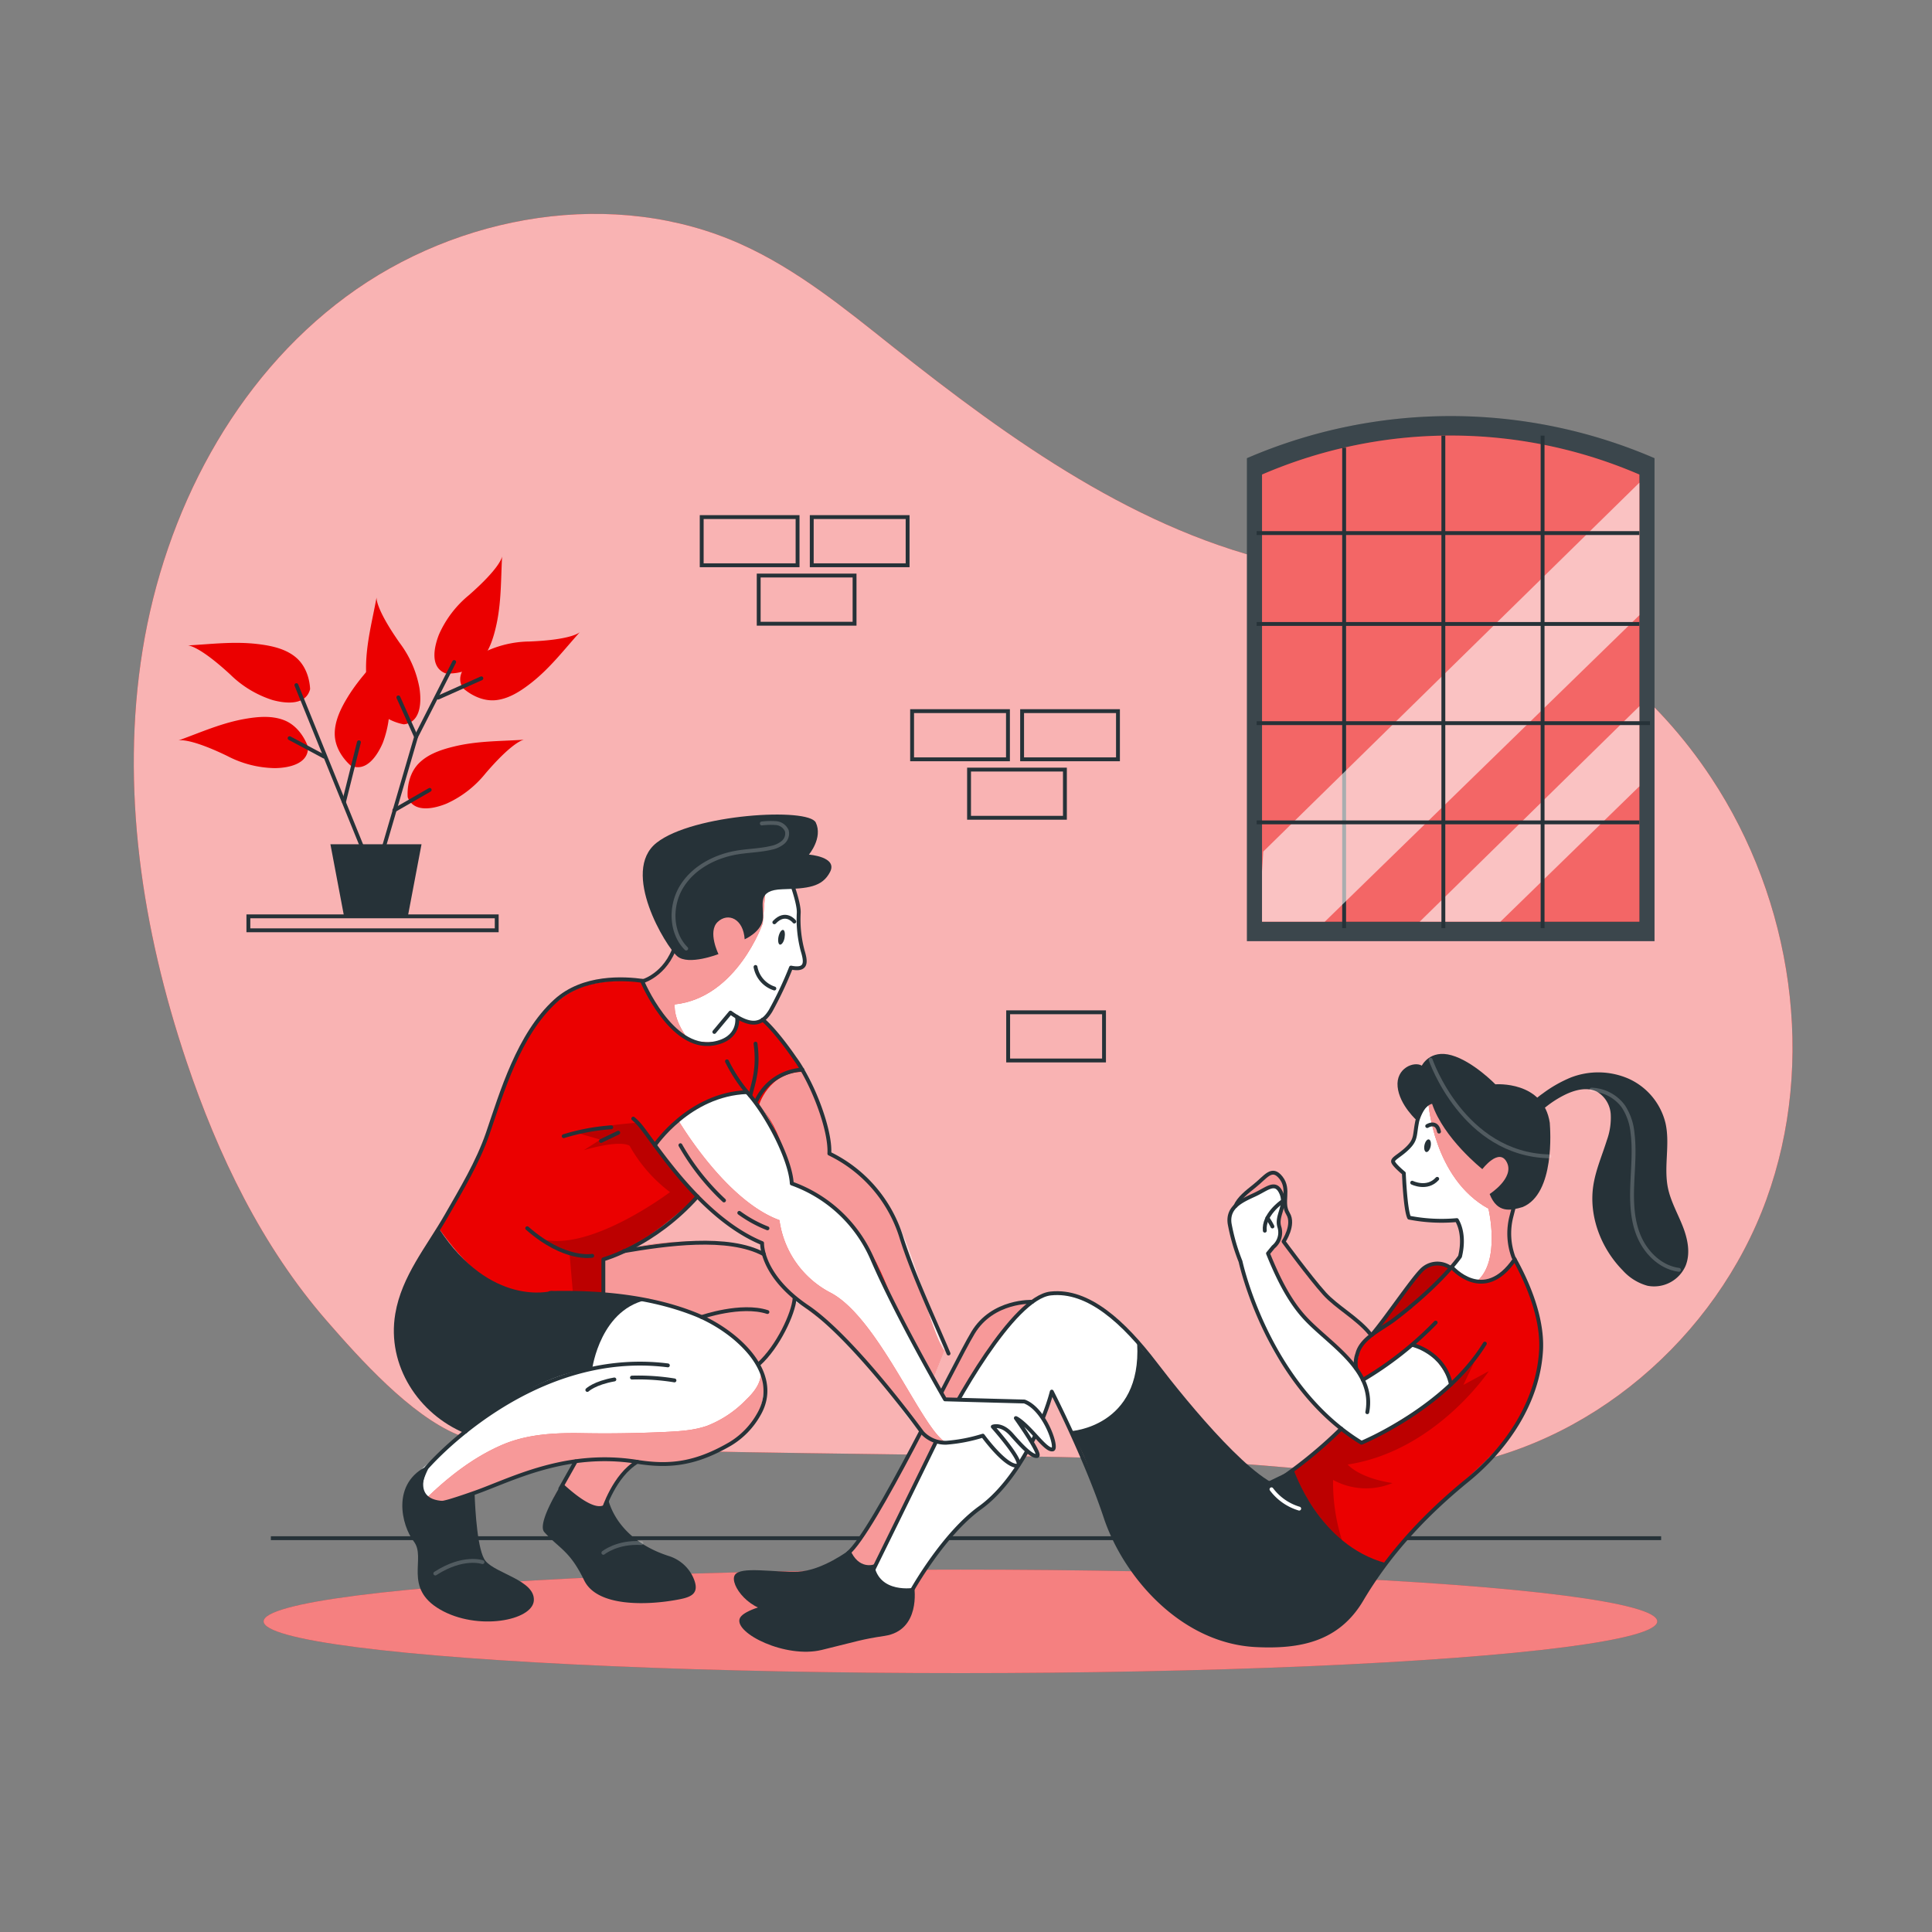 <svg xmlns="http://www.w3.org/2000/svg" viewBox="0 0 500 500"><rect x="0" y="0" width="500" height="500" fill="#808080" stroke="none"/><g id="freepik--background-simple--inject-12"><path d="M84.58,341.84C67.76,322.53,56.45,299,48.27,274.7c-11.5-34.18-17.12-70.92-11.36-106.51s23.68-70,52.66-91.42S159,48.43,191.85,63.24c14.35,6.46,26.71,16.55,39,26.33,30.79,24.42,63.82,48.22,102.22,56.52,17,3.68,34.66,4.21,51.25,9.4,24.13,7.53,44.62,24.73,58.55,45.82,21,31.75,27.28,73.38,14.26,109.14s-45.91,64.16-83.59,69.46c-15.47,2.18-31.19.66-46.76-.66-51.15-4.35-192.94-1.44-208.44-8C106.11,366.12,93.2,351.74,84.58,341.84Z" style="fill:#EB0000"></path><path d="M84.58,341.84C67.76,322.53,56.45,299,48.27,274.7c-11.5-34.18-17.12-70.92-11.36-106.51s23.68-70,52.66-91.42S159,48.43,191.85,63.24c14.35,6.46,26.71,16.55,39,26.33,30.79,24.42,63.82,48.22,102.22,56.52,17,3.68,34.66,4.21,51.25,9.4,24.13,7.53,44.62,24.73,58.55,45.82,21,31.75,27.28,73.38,14.26,109.14s-45.91,64.16-83.59,69.46c-15.47,2.18-31.19.66-46.76-.66-51.15-4.35-192.94-1.44-208.44-8C106.11,366.12,93.2,351.74,84.58,341.84Z" style="fill:#fff;opacity:0.7"></path></g><g id="freepik--Floor--inject-12"><line x1="70.1" y1="398.08" x2="429.9" y2="398.08" style="fill:none;stroke:#263238;stroke-miterlimit:10"></line></g><g id="freepik--Window--inject-12"><path d="M428.19,118.58v125H322.7v-125a133.07,133.07,0,0,1,105.49,0Z" style="fill:#263238"></path><path d="M428.19,118.58v125H322.7v-125a133.07,133.07,0,0,1,105.49,0Z" style="fill:#fff;opacity:0.1"></path><path d="M424.27,122.81V238.53H326.61V122.81a123.2,123.2,0,0,1,97.66,0Z" style="fill:#EB0000"></path><path d="M424.27,122.81V238.53H326.61V122.81a123.2,123.2,0,0,1,97.66,0Z" style="fill:#fff;opacity:0.4"></path><line x1="347.86" y1="115.85" x2="347.86" y2="240.21" style="fill:none;stroke:#263238;stroke-miterlimit:10"></line><g style="opacity:0.6"><polygon points="424.27 182.77 424.27 203.5 388.31 238.53 367.42 238.53 424.27 182.77" style="fill:#fff"></polygon><polygon points="424.27 124.92 424.27 159.22 342.86 238.53 326.61 238.53 326.61 225.57 326.93 220.39 424.27 124.92" style="fill:#fff"></polygon></g><line x1="373.54" y1="112.74" x2="373.54" y2="240.21" style="fill:none;stroke:#263238;stroke-miterlimit:10"></line><line x1="399.22" y1="112.74" x2="399.22" y2="240.21" style="fill:none;stroke:#263238;stroke-miterlimit:10"></line><line x1="325.22" y1="137.96" x2="424.27" y2="137.96" style="fill:none;stroke:#263238;stroke-miterlimit:10"></line><line x1="325.22" y1="161.48" x2="424.27" y2="161.48" style="fill:none;stroke:#263238;stroke-miterlimit:10"></line><line x1="325.22" y1="187.15" x2="427.02" y2="187.15" style="fill:none;stroke:#263238;stroke-miterlimit:10"></line><line x1="325.22" y1="212.83" x2="424.27" y2="212.83" style="fill:none;stroke:#263238;stroke-miterlimit:10"></line></g><g id="freepik--Plant--inject-12"><g id="freepik--Plants--inject-92--inject-12"><path d="M79.71,193.33s-1.57-5.1-6.13-6.92c-3.19-1.27-6.84-.94-10.13-.37-6.14,1.07-11.48,3.5-17.3,5.6,0,0,2.48-.92,12.66,4a27.48,27.48,0,0,0,12.33,3.15C74.6,198.75,79.87,197.77,79.71,193.33Z" style="fill:#EB0000"></path><path d="M80.25,178.36s0-5.32-3.87-8.39c-2.67-2.14-6.28-2.88-9.59-3.28-6.19-.75-12,0-18.18.35,0,0,2.65-.16,11,7.54a27.48,27.48,0,0,0,10.89,6.58C73.8,182.08,79.14,182.67,80.25,178.36Z" style="fill:#EB0000"></path><path d="M90.79,198.15s-4.15-3.33-4.16-8.26c0-3.42,1.64-6.69,3.39-9.54,3.26-5.31,7.49-9.38,11.57-14,0,0-1.76,2-.91,13.27a27.47,27.47,0,0,1-1.61,12.63C97.72,195.4,94.87,199.94,90.79,198.15Z" style="fill:#EB0000"></path><path d="M105.52,206.34s-.59-5.29,2.88-8.8c2.4-2.42,5.89-3.57,9.14-4.35,6-1.46,11.93-1.35,18.09-1.75,0,0-2.64.15-10,8.74a27.36,27.36,0,0,1-10.07,7.8C112.36,209.28,107.13,210.48,105.52,206.34Z" style="fill:#EB0000"></path><path d="M104.55,187.46s-5.28-.73-7.82-4.94c-1.76-2.93-2-6.6-2-9.94.07-6.23,1.61-11.9,2.73-18,0,0-.5,2.59,6,11.84a27.5,27.5,0,0,1,5.1,11.67C109.08,181.56,109,186.9,104.55,187.46Z" style="fill:#EB0000"></path><path d="M119.74,178s3.8,3.75,8.69,3.19c3.4-.39,6.46-2.43,9.09-4.49,4.89-3.85,8.44-8.54,12.57-13.13,0,0-1.75,2-13.07,2.45a27.42,27.42,0,0,0-12.36,3.09C121.67,170.78,117.49,174.15,119.74,178Z" style="fill:#EB0000"></path><path d="M115.35,174.28s5.3.53,8.75-3c2.42-2.43,3.53-5.93,4.28-9.19,1.39-6.07,1.23-11.94,1.56-18.11,0,0-.12,2.64-8.65,10.1a27.5,27.5,0,0,0-7.69,10.14C112.33,167.46,111.19,172.71,115.35,174.28Z" style="fill:#EB0000"></path><polyline points="96.42 225.89 87.27 203.36 76.71 177.31" style="fill:none;stroke:#263238;stroke-linecap:round;stroke-linejoin:round"></polyline><polyline points="98.53 222.01 107.68 190.69 117.54 171.33" style="fill:none;stroke:#263238;stroke-linecap:round;stroke-linejoin:round"></polyline><line x1="102.05" y1="209.69" x2="111.2" y2="204.42" style="fill:none;stroke:#263238;stroke-linecap:round;stroke-linejoin:round"></line><line x1="107.68" y1="190.69" x2="103.1" y2="180.49" style="fill:none;stroke:#263238;stroke-linecap:round;stroke-linejoin:round"></line><line x1="113.4" y1="180.54" x2="124.57" y2="175.55" style="fill:none;stroke:#263238;stroke-linecap:round;stroke-linejoin:round"></line><line x1="89.02" y1="207.58" x2="92.89" y2="192.1" style="fill:none;stroke:#263238;stroke-linecap:round;stroke-linejoin:round"></line><line x1="83.89" y1="195.81" x2="74.95" y2="191.04" style="fill:none;stroke:#263238;stroke-linecap:round;stroke-linejoin:round"></line><polygon points="105.55 237.15 89.04 237.15 85.51 218.49 109.09 218.49 105.55 237.15" style="fill:#263238"></polygon></g><rect x="64.28" y="237.15" width="64.27" height="3.61" style="fill:none;stroke:#263238;stroke-miterlimit:10"></rect></g><g id="freepik--Shadow--inject-12"><ellipse cx="248.56" cy="419.61" rx="180.33" ry="13.39" style="fill:#EB0000"></ellipse><ellipse cx="248.56" cy="419.61" rx="180.33" ry="13.39" style="fill:#fff;opacity:0.5"></ellipse></g><g id="freepik--Graphics--inject-12"><rect x="236.05" y="184.04" width="24.81" height="12.47" style="fill:none;stroke:#263238;stroke-miterlimit:10"></rect><rect x="260.91" y="261.98" width="24.81" height="12.47" style="fill:none;stroke:#263238;stroke-miterlimit:10"></rect><rect x="264.52" y="184.04" width="24.81" height="12.47" style="fill:none;stroke:#263238;stroke-miterlimit:10"></rect><rect x="250.79" y="199.17" width="24.81" height="12.47" style="fill:none;stroke:#263238;stroke-miterlimit:10"></rect><rect x="181.6" y="133.82" width="24.81" height="12.47" style="fill:none;stroke:#263238;stroke-miterlimit:10"></rect><rect x="210.08" y="133.82" width="24.81" height="12.47" style="fill:none;stroke:#263238;stroke-miterlimit:10"></rect><rect x="196.35" y="148.95" width="24.81" height="12.47" style="fill:none;stroke:#263238;stroke-miterlimit:10"></rect></g><g id="freepik--character-2--inject-12"><path d="M277.5,371.2c-.91,0-5.3-11.05-5.3-11.05s-5.91,16.47-10.52,21.81-14.3,13.56-17,17.09-11.22,16.27-11.22,16.27l-17.8-11.54s4.1,1.2,13.41-16,20-40.7,23.69-44.18c0,0,7.39-8.15,14.1-6.4,0,0,3.5-4.66,12.5-1.44s18.11,15.73,18.11,15.73S301.37,370.9,277.5,371.2Z" style="fill:#fff"></path><path d="M350.82,353.25s.35-5.82,3.8-7.5a36.9,36.9,0,0,0-7.12-7.31c-4.39-3.08-11.92-12.27-15.31-17.13,0,0,2-2.86,1.71-4.74a60.74,60.74,0,0,1-1.25-7.35c-.26-3.73-1.95-6.32-3.31-5.74s-7.47,5.34-8.94,7.47c0,0-3.24,2.6-1.83,7.59s3.4,11.72,4.34,14.41,4.55,14.4,9.12,20.27,15.31,18.15,20.32,20.16c0,0,17-9.19,23.15-15.1,0,0-1.05-7.44-10-10.24l-12.75,9.07Z" style="fill:#fff"></path><path d="M218.69,401.93s-2.47,8.17,8,3l12.82-26.14,12.81-23.69s10.29-14.56,14.51-17.91c0,0-9.77-.43-16.36,9.5l-15.28,29.84s-12.15,23.89-16.69,26" style="fill:#EB0000"></path><path d="M218.69,401.93s-2.47,8.17,8,3l12.82-26.14,12.81-23.69s10.29-14.56,14.51-17.91c0,0-9.77-.43-16.36,9.5l-15.28,29.84s-12.15,23.89-16.69,26" style="fill:#fff;opacity:0.6"></path><path d="M393.49,329.12c-.25-.8-3.47-5-2.93-9.63s4-16.25,4-16.25L371.28,284.6s-4.75,1-5.25,10.69a62.55,62.55,0,0,0-5.54,5.31,3.44,3.44,0,0,0,2.24,2.6s.8,10.66,1.93,12c0,0,8.75,1.07,12.34.63,0,0,2.84,2.86.51,10.32l-3,3.1s6.76,6.69,10.49,4.74S393.49,329.12,393.49,329.12Z" style="fill:#fff"></path><path d="M369.66,285.48S371,305,385.21,312.8c0,0,3.23,13.44-2.92,18.74,0,0,1.58,4.49,5.64,3s5.08-6.66,5.08-6.66-4.73-9.12-.63-16.77,1.26-18,1.26-18l-12.15-6.56S375.34,279.22,369.66,285.48Z" style="fill:#EB0000"></path><path d="M369.66,285.48S371,305,385.21,312.8c0,0,3.23,13.44-2.92,18.74,0,0,1.58,4.49,5.64,3s5.08-6.66,5.08-6.66-4.73-9.12-.63-16.77,1.26-18,1.26-18l-12.15-6.56S375.34,279.22,369.66,285.48Z" style="fill:#fff;opacity:0.6"></path><path d="M320.23,311.21s8.22-4.17,9.63-4.16c2.12.91,2.3,3.56,1.68,6.23-.86,3.47.62,5.12-.35,6.93a30.2,30.2,0,0,1-3,4.18l4.9,10.26s3.73,7,9.19,10.73a39.24,39.24,0,0,1,9.3,9.77,8.23,8.23,0,0,1,3.07-9.4,65.94,65.94,0,0,0-10.27-9.42c-5.6-4-12.16-15-12.16-15a8.23,8.23,0,0,0,.95-7.65c-1.23-3.76.44-8.77-2.72-9.89S321.87,309.45,320.23,311.21Z" style="fill:#EB0000"></path><path d="M320.23,311.21s8.22-4.17,9.63-4.16c2.12.91,2.3,3.56,1.68,6.23-.86,3.47.62,5.12-.35,6.93a30.2,30.2,0,0,1-3,4.18l4.9,10.26s3.73,7,9.19,10.73a39.24,39.24,0,0,1,9.3,9.77,8.23,8.23,0,0,1,3.07-9.4,65.94,65.94,0,0,0-10.27-9.42c-5.6-4-12.16-15-12.16-15a8.23,8.23,0,0,0,.95-7.65c-1.23-3.76.44-8.77-2.72-9.89S321.87,309.45,320.23,311.21Z" style="fill:#fff;opacity:0.6"></path><path d="M333.23,381s10.85-6.88,13.87-11.29a32.13,32.13,0,0,0,5.25,3.65s15.1-7.73,23.15-15.1c0,0-3.88-9.42-10-10.24l-12.75,9.07L351,354.19s.21-5.05,2.73-7.64,9.2-11.52,9.2-11.52,6.62-10.51,11-7.68c0,0,4.71,3.5,9.12,4.36a15.87,15.87,0,0,0,8.88-5.28s3.6,5.1,6.23,15.45S395.1,365.76,391,371,380.74,381.48,374,388.05s-16.06,17.58-16.06,17.58S338.53,398.1,333.23,381Z" style="fill:#EB0000"></path><path d="M382.6,350.23l-3.87,8.18,6.58-3.56s-13.79,20.7-36.52,24.17c0,0,2.79,3.46,11.59,4.79A17.75,17.75,0,0,1,345,383a49.39,49.39,0,0,0,2.71,16.83s-10.1-10.18-12.94-19.58c0,0,9.53-6.2,12.32-10.54a62.19,62.19,0,0,0,5.25,3.65S376.2,361.76,382.6,350.23Z" style="opacity:0.2"></path><path d="M356.59,344.32s14.59-10.51,18.46-15.7a4.08,4.08,0,0,0-6.11-.76C365.22,330.63,357.24,343,356.59,344.32Z" style="opacity:0.2"></path><path d="M369.36,291.42s2.45-1.59,3.06,1.44" style="fill:none;stroke:#263238;stroke-linecap:round;stroke-linejoin:round"></path><path d="M365.47,306.08s3.84,1.92,6.48-1" style="fill:none;stroke:#263238;stroke-linecap:round;stroke-linejoin:round"></path><path d="M370.25,296.68c-.19.9-.71,1.56-1.15,1.46s-.64-.9-.45-1.8.7-1.56,1.14-1.46S370.44,295.78,370.25,296.68Z" style="fill:#263238"></path><path d="M394.07,312.38h0c-3.08.91-6.57,1.72-8.55-3.37,0,0,6.46-4.13,4.47-8.16s-6.36,1.72-6.36,1.72-10-7.9-13-16.89c0,0-1.74,0-3.8,4.44,0,0-4.67-4.08-5.13-8.89s4.26-6.65,6.26-5.44c0,0,2.09-4.27,7.69-2.69S387,280.62,387,280.62s12.45-1,14.09,10c0,0,0,.08,0,.13C401.2,292.31,402.48,308.89,394.07,312.38Z" style="fill:#263238"></path><path d="M236.16,411.35s8.07-14.37,17.47-21.13,16.31-21.37,18.57-30.07c0,0,8.89,17.35,13.91,32.46s19.71,32.16,38.86,33.15c11.56.59,21.31-1.44,27.43-11.8,7.15-12.09,16.59-22.11,27.43-30.94,10.11-8.24,18.28-20.26,19-33.62.47-9.06-4.16-18.76-7.13-24h0a17.73,17.73,0,0,1-.56-10.54l1.26-4.91" style="fill:none;stroke:#263238;stroke-linecap:round;stroke-linejoin:round"></path><path d="M225.91,406.45s11.61-23.58,16.37-33.4,19.88-37.24,29.63-38.3,18.94,7.46,27.11,18.17,26.34,32.81,34,32.49" style="fill:none;stroke:#263238;stroke-linecap:round;stroke-linejoin:round"></path><path d="M267.14,336.91s-10.22-.47-15.32,8-25.74,51.7-32.39,57.09" style="fill:none;stroke:#263238;stroke-linecap:round;stroke-linejoin:round"></path><path d="M406.49,278.87a19.67,19.67,0,0,1,15,.3,17,17,0,0,1,9.53,11.46c1.25,5.46-.48,11.26.63,16.76.71,3.46,2.5,6.58,3.8,9.86s2.11,7,.79,10.31a8.9,8.9,0,0,1-9.89,5.19,13.42,13.42,0,0,1-6.41-4c-5.61-5.71-8.78-14-7.6-21.88.61-4.06,2.29-7.86,3.51-11.77a17,17,0,0,0,1-6.79,7.3,7.3,0,0,0-3.42-5.7c-2.58-1.41-5.8-.57-8.44.72a27.11,27.11,0,0,0-7,5c-2.2-2.66-1.11-3.65,1.36-5.4A33.46,33.46,0,0,1,406.49,278.87Z" style="fill:#263238"></path><path d="M365,338.18c9.22-7.65,12.85-13,12.85-13,.78-3.17.74-6.7-.82-9.42a43.68,43.68,0,0,1-12.34-.63c-1-2-1.38-11.5-1.38-11.5s-2.77-2.27-2.79-3.07,1.85-1.54,3.81-3.48c2.28-2.26,1.69-3.28,2.47-7a12.08,12.08,0,0,1,4.19-6.25" style="fill:none;stroke:#263238;stroke-linecap:round;stroke-linejoin:round"></path><path d="M351,354.19a6.89,6.89,0,0,1,.27-3.8c1-4.13,6.37-6.46,9.44-8.79,1.55-1.18,3-2.33,4.3-3.42" style="fill:none;stroke:#263238;stroke-linecap:round;stroke-linejoin:round"></path><path d="M329.12,384.26a117.82,117.82,0,0,0,18-14.53" style="fill:none;stroke:#263238;stroke-linecap:round;stroke-linejoin:round"></path><path d="M277.12,370.38s18.38-1.06,17.18-22.63c0,0,4.64,5.45,10,11.88s13.58,17,23.63,23.94l6.85-3.3s6.39,19.61,23.93,24.28c0,0-5.76,7.64-9,13.16S335.26,426.37,329,426s-16.41-.1-30.63-13.34S286.06,384.74,277.12,370.38Z" style="fill:#263238"></path><path d="M226.21,404.87s-3.59,4.74-8.78,6.24-24.61,4-26,7.78,11.87,10.39,21.24,8.11,10.23-2.73,16.26-3.63c9.41-1.41,7.69-12.45,7.69-12.45S227.5,412.56,226.21,404.87Z" style="fill:#263238"></path><path d="M226.21,404.87s-4,1.51-6.21-3.86c0,0-7.15,5.47-13.44,5.73s-15-1.5-16.41.91,4,9.85,11.06,9.33,11.9,1.45,17.86-.71S226.21,404.87,226.21,404.87Z" style="fill:#263238"></path><path d="M352.71,357.11a90.23,90.23,0,0,0,18.84-14.83" style="fill:none;stroke:#263238;stroke-linecap:round;stroke-linejoin:round"></path><path d="M329.06,385.43a13.9,13.9,0,0,0,7.17,5" style="fill:none;stroke:#fff;stroke-linecap:round;stroke-linejoin:round"></path><path d="M353.85,365.48c2.11-11.18-10.14-17.74-16.37-24.67-4.17-4.63-7-10.7-9.32-16.42l1.38-1.68a4.84,4.84,0,0,0,1.59-5.08c-1-3,1.94-5.54.45-8.87s-3.6-1.09-6.83.41-7.13,3.12-6.53,7.47a50.9,50.9,0,0,0,2.83,9.83s6.87,32,31.3,46.91c0,0,21.6-8.88,31.93-25.66" style="fill:none;stroke:#263238;stroke-linecap:round;stroke-linejoin:round"></path><path d="M319.74,312.11c.9-2.05,3-3.65,4.85-5.13,3-2.37,4.55-5.22,6.94-2.17s0,6.39,1.79,9.27-1.13,7.23-1.13,7.23,6.79,9.26,10.57,13.46c3.13,3.48,8.43,6.29,11.77,10.34" style="fill:none;stroke:#263238;stroke-linecap:round;stroke-linejoin:round"></path><path d="M375.08,327.91a5.74,5.74,0,0,0-7.35,1c-2.58,2.66-9.24,12.52-12.72,16.57" style="fill:none;stroke:#263238;stroke-linecap:round;stroke-linejoin:round"></path><path d="M375.5,358.28c-1.82-8.39-10-10.24-10-10.24" style="fill:none;stroke:#263238;stroke-linecap:round;stroke-linejoin:round"></path><path d="M392,325.92c-8,11.73-16.31,2-16.31,2" style="fill:none;stroke:#263238;stroke-linecap:round;stroke-linejoin:round"></path><path d="M411.87,282a10.61,10.61,0,0,1,8.24,4.32,15,15,0,0,1,2.38,6.87c.58,4.52.09,9.08-.07,13.62s0,9.22,1.86,13.41,5.61,7.81,10.23,8.41" style="fill:none;stroke:#fff;stroke-linecap:round;stroke-linejoin:round;opacity:0.2"></path><path d="M370.24,274.26s8.4,24.52,30.73,25" style="fill:none;stroke:#fff;stroke-linecap:round;stroke-linejoin:round;opacity:0.2"></path><path d="M331.65,311.09s-4.75,3.32-4.32,7.41" style="fill:none;stroke:#263238;stroke-linecap:round;stroke-linejoin:round"></path><path d="M328,315.2a16.15,16.15,0,0,1,1.3,2.21" style="fill:none;stroke:#263238;stroke-linecap:round;stroke-linejoin:round"></path></g><g id="freepik--character-1--inject-12"><path d="M109.15,380.19s-3.14,6.45,2.32,8.66,11.35-2.48,11.35-2.48,17.34-6.58,25.71-8.17L145,387.37l8.26,3.43,3.83-1.6s3.11-8.95,9.44-11a30.31,30.31,0,0,0,16-1.4c8.92-3.15,13.69-9.69,15.15-13.88s-1.3-9.3-1.3-9.3,6.28-8.46,7.45-11.59,1.79-5.28,1.79-5.28a44.9,44.9,0,0,1,5.48,3.08c1.32,1.07,14,13.83,16.33,16.66s9.06,13.3,11.9,14.88,7.35,2.43,15,.14c0,0,6.33,8.1,8.62,7.78s-6.05-10.11-6.05-10.11,3.59.62,4.89,2.08,4.79,5.71,6.56,5.52S262.9,367,262.9,367s3.64,3.21,5.76,5.3a14,14,0,0,0,3.78,2.8A16.1,16.1,0,0,0,265.86,363l-21.28-.9-4.17-7.4,3.15-6.95-7.42-19s-3.5-23-21.5-30.25c0,0-2.13-18.73-9-24.73s-37.35,21.46-37.35,21.46,5.43,6.9,7.76,9.53,13.91,14,21.14,16.91l.47,2.88a73.73,73.73,0,0,0-35.84-.87c-19.34,4.49-11.12,6.37-11.12,6.37l-30.25,40.35S112,377.59,109.15,380.19Z" style="fill:#fff"></path><path d="M174.54,245.49s-2.6,6.39-8.37,8.38c0,0,5.73,12.73,12.32,15.23s12-.14,12.57-5.72c0,0,4.5,2.36,7.51-.6s6.12-12.37,6.12-12.37,2.75,1.12,3.57-.16-1-4.6-1.26-7.68-.95-14.83-3.25-16.67-21.11,11.35-21.11,11.35Z" style="fill:#fff"></path><path d="M175.29,289.51s12.19,21.06,26.43,26.26a24.92,24.92,0,0,0,13.33,18.83c12.49,6.67,23.83,35.89,29.84,38.74,0,0-2.77,1-7.83-4.8s-14.6-20-23-25.91-14.14-11-16.82-20.91c0,0-18.06-8.78-29.35-27.51Z" style="fill:#EB0000"></path><path d="M175.29,289.51s12.19,21.06,26.43,26.26a24.92,24.92,0,0,0,13.33,18.83c12.49,6.67,23.83,35.89,29.84,38.74,0,0-2.77,1-7.83-4.8s-14.6-20-23-25.91-14.14-11-16.82-20.91c0,0-18.06-8.78-29.35-27.51Z" style="fill:#fff;opacity:0.6"></path><path d="M109.41,388.65c6-5.95,12.79-11.39,20.58-14.74,6.62-2.84,13.91-3.13,21-3s14,0,21-.31c3.7-.18,7.46-.37,11-1.6a28.33,28.33,0,0,0,10.11-6.76c2-1.9,3.85-4.23,3.82-6.95,0,0,3.63,9.58-6.57,17.45s-19.84,5.83-23.81,5.43-18.66-.92-31.56,3.54a217.9,217.9,0,0,0-22.32,9.06Z" style="fill:#EB0000"></path><path d="M109.41,388.65c6-5.95,12.79-11.39,20.58-14.74,6.62-2.84,13.91-3.13,21-3s14,0,21-.31c3.7-.18,7.46-.37,11-1.6a28.33,28.33,0,0,0,10.11-6.76c2-1.9,3.85-4.23,3.82-6.95,0,0,3.63,9.58-6.57,17.45s-19.84,5.83-23.81,5.43-18.66-.92-31.56,3.54a217.9,217.9,0,0,0-22.32,9.06Z" style="fill:#fff;opacity:0.6"></path><path d="M156.15,325.92l.36,9s22.56,3,29.09,8a66.13,66.13,0,0,1,10.46,10s4.7-4.71,6.25-7.85a79.35,79.35,0,0,0,3.33-9.08s-5.89-6.41-7.94-11.49c0,0-13.1-6-34.7-1.5Z" style="fill:#EB0000"></path><path d="M156.15,325.92l.36,9s22.56,3,29.09,8a66.13,66.13,0,0,1,10.46,10s4.7-4.71,6.25-7.85a79.35,79.35,0,0,0,3.33-9.08s-5.89-6.41-7.94-11.49c0,0-13.1-6-34.7-1.5Z" style="fill:#fff;opacity:0.6"></path><path d="M149.21,378.2s10.5-1.11,14.85,0c0,0-7.61,8-7.91,13.55s-8.54,2.57-8.54,2.57l-4.16-7Z" style="fill:#EB0000"></path><path d="M149.21,378.2s10.5-1.11,14.85,0c0,0-7.61,8-7.91,13.55s-8.54,2.57-8.54,2.57l-4.16-7Z" style="fill:#fff;opacity:0.6"></path><path d="M207.37,276.82s7.47,13.73,7.27,21.73c0,0,11,5.27,16.24,15.34s10.08,30.62,13.48,35.59l-2.76,6.88s-9.17-16.47-11-20.27-7.89-24.72-25.67-29.84c0,0-3.35-16.13-9.1-20.58C195.81,285.67,198.31,276.75,207.37,276.82Z" style="fill:#EB0000"></path><path d="M207.9,277.4s7.46,13.72,7.27,21.72c0,0,11,5.28,16.23,15.35s9.86,29.37,13.26,34.33l-3.16,7.87s-8.54-16.21-10.39-20-7.89-24.72-25.67-29.84c0,0-3.36-16.13-9.11-20.57C196.33,286.25,198.83,277.32,207.9,277.4Z" style="fill:#fff;opacity:0.6"></path><path d="M197.4,238.94s-6.64,19.26-22.78,21c0,0-.56,3.8,3.53,9.08,0,0-7-4-11.71-14.6,0,0,8.54-6.41,8.52-10.14s11.06-11,11.06-11l12.29-5.84" style="fill:#EB0000"></path><path d="M197.4,238.94s-6.64,19.26-22.78,21c0,0-.56,3.8,3.53,9.08,0,0-7-4-11.71-14.6,0,0,8.54-6.41,8.52-10.14s11.06-11,11.06-11l12.29-5.84" style="fill:#fff;opacity:0.6"></path><path d="M113.57,317.89s9.72-16.51,11.51-21.51,9.23-28.06,15.23-33.67,10-9.68,25.86-8.84c0,0,6,13.86,13.39,15.56,8.15,1.17,11.25-1.05,11.5-6.05a5.69,5.69,0,0,0,6.59.5s7.38,8.65,9.72,12.94c0,0-8.78,1.74-11.77,7.94l-2.26-1.82s-14-.31-23.72,13.23c0,0,8.09,10.77,10.88,13.48,0,0-16.39,15.14-24.35,16.27l-.23,9S135,348.64,113.57,317.89Z" style="fill:#EB0000"></path><path d="M165,290.55s-10.89.75-15.81,2.59l6.18,1.79-4.28,2.74s9-2.77,11.85-1.15a38.48,38.48,0,0,0,10.46,12s-21,15.87-33.59,12.06a58.58,58.58,0,0,0,7.61,4.05l.85,10,7.88,1.52V325.92s17.23-7.56,24.35-16.27C180.5,309.65,169,297.41,165,290.55Z" style="opacity:0.2"></path><path d="M201.48,242.4c-.22,1-.06,2,.37,2.07s1-.68,1.19-1.74.06-2-.37-2.07S201.71,241.35,201.48,242.4Z" style="fill:#263238"></path><path d="M205.57,238.5s-2.25-2.93-5.17.19" style="fill:none;stroke:#263238;stroke-linecap:round;stroke-linejoin:round"></path><path d="M204.55,227.65s2.34,6.21,2.16,8.68a31.57,31.57,0,0,0,1,9.67c.87,2.87,1.23,5.27-3,4.41a96.6,96.6,0,0,1-5.26,11.15c-2.11,3.46-4.77,4.57-10.4.5l-4.18,5" style="fill:none;stroke:#263238;stroke-linecap:round;stroke-linejoin:round"></path><path d="M192.72,243.09s4.61-2,4.75-5.59-1.57-7.16,5-7.36,10.32-.54,12.35-4.48-5.48-4.49-5.48-4.49,3.66-4.31,1.79-8.29-31.73-2.24-41.2,5.22,2.45,26.94,5.36,29.39,10.65-.57,10.65-.57-2.87-5.81-.2-8.33S192.38,237.74,192.72,243.09Z" style="fill:#263238"></path><path d="M195.53,250.25a7.2,7.2,0,0,0,4.87,5.57" style="fill:none;stroke:#263238;stroke-linecap:round;stroke-linejoin:round"></path><path d="M194.16,283.56c.88-3.48,2.24-7.07,1.37-13.47" style="fill:none;stroke:#263238;stroke-linecap:round;stroke-linejoin:round"></path><path d="M156.15,334.6v-8.68s13.06-3.59,24.35-16.27" style="fill:none;stroke:#263238;stroke-linecap:round;stroke-linejoin:round"></path><path d="M166.54,253.87c-5.13-.71-15.58-1.35-22.76,5.16-9.57,8.67-13.95,23.81-17.54,34.28-2.57,7.48-6.81,14.47-10.71,21.3-4.71,8.25-11.13,15.86-12.74,25.49-2.22,13.2,6,25.48,17.7,30.35" style="fill:none;stroke:#263238;stroke-linecap:round;stroke-linejoin:round"></path><path d="M172.84,353.36C137,348.8,110.4,379.87,110.4,379.87l0,0c-.39.75-6.4,12.37,6.29,8.51,2.23-.68,4.24-1.38,6.15-2.05,9.37-3.28,23.43-11,42.12-8,8.45,1.33,15.13.5,24-4.64A20.75,20.75,0,0,0,196.4,366c6.36-11-6.47-22-16.82-26-11.65-4.56-24.82-5.67-37.24-5.38" style="fill:none;stroke:#263238;stroke-linecap:round;stroke-linejoin:round"></path><path d="M163.55,356.52a57.66,57.66,0,0,1,11,.73" style="fill:none;stroke:#263238;stroke-linecap:round;stroke-linejoin:round"></path><path d="M152,359.72s1.87-1.81,7-2.72" style="fill:none;stroke:#263238;stroke-linecap:round;stroke-linejoin:round"></path><path d="M138.16,414.21c-.33,5.22-14.62,7.92-24.28,2.32s-3.49-13.32-6.77-17.57c-3.12-4-6.14-15.28,3.9-19.77-.4.75-5.45,10,5.66,9.23,2.32-.16,4.24-1.38,6.15-2.05.16,4.66.76,15.08,2.84,17.61C128.37,407.26,138.49,409,138.16,414.21Z" style="fill:#263238"></path><path d="M196.4,353c5-4.53,8.93-13.09,9.24-16.93" style="fill:none;stroke:#263238;stroke-linecap:round;stroke-linejoin:round"></path><path d="M161.43,323.8c10.94-1.87,27.06-4.17,36.27.8" style="fill:none;stroke:#263238;stroke-linecap:round;stroke-linejoin:round"></path><path d="M181.61,340.85s10.16-3.52,17-1.3" style="fill:none;stroke:#263238;stroke-linecap:round;stroke-linejoin:round"></path><path d="M188.14,274.67a40.63,40.63,0,0,0,5.2,8c5.09,5.53,11.23,17.33,11.57,23.62a35.78,35.78,0,0,1,20.79,19.41c6.56,15.21,18.88,36.45,18.88,36.45s10.9.31,20.53.56c5.35,2,8.67,12.09,7.33,12.39s-3.73-2.89-6.15-5.34S262.9,367,262.9,367s6.87,9.66,5.48,9.82-3.91-2.5-6.56-5.52-4.89-2.08-4.89-2.08,9.17,10.31,6.05,10.11-8.62-7.78-8.62-7.78a42.33,42.33,0,0,1-9.47,1.83,8.17,8.17,0,0,1-6.2-2.61S221,346.37,208.92,338.21s-11.69-16.49-11.69-16.49c-15.88-6.55-27.65-25.7-31.55-30.42a14.5,14.5,0,0,0-1.79-1.8" style="fill:none;stroke:#263238;stroke-linecap:round;stroke-linejoin:round"></path><path d="M245.48,350.29c-3.34-8-9.3-20.65-12.25-30.21a35.79,35.79,0,0,0-18.59-21.53c.34-6.3-4.5-18.69-9-24.73,0,0-4.5-6.69-8.25-9.94" style="fill:none;stroke:#263238;stroke-linecap:round;stroke-linejoin:round"></path><path d="M166.54,253.87s6.81-2.05,8.75-11" style="fill:none;stroke:#263238;stroke-linecap:round;stroke-linejoin:round"></path><path d="M153.27,354.22s2.14-16,15.06-18l-25.69-2.09s-15.64,4.34-29.07-16.22c0,0-12.26,16.74-11.14,28.12s9.06,20.89,18.06,24.44C120.49,370.45,138.12,355.45,153.27,354.22Z" style="fill:#263238"></path><path d="M158.19,291.74a54.82,54.82,0,0,0-12.3,2.3" style="fill:none;stroke:#263238;stroke-linecap:round;stroke-linejoin:round"></path><path d="M160,293.14l-4.46,2.14" style="fill:none;stroke:#263238;stroke-linecap:round;stroke-linejoin:round"></path><path d="M169.47,296.38s8.86-13.2,23.87-13.75" style="fill:none;stroke:#263238;stroke-linecap:round;stroke-linejoin:round"></path><path d="M153.27,325s-7.14,1.39-16.83-7.14" style="fill:none;stroke:#263238;stroke-linecap:round;stroke-linejoin:round"></path><path d="M145.5,383.8s-6.7,10.41-4.63,12.71c4,4.4,6.58,4.77,10.31,12.48,3.4,7,16.45,6.35,23.41,5.14,3.89-.67,7-1.33,4.66-6.2a10.34,10.34,0,0,0-6.24-5.26c-9.3-3-14.19-9.05-15.68-14.84C157.33,387.83,156.8,394.28,145.5,383.8Z" style="fill:#263238"></path><path d="M177.59,245.49c-4.09-4.12-4.21-11.16-1.15-16.09s8.68-7.85,14.41-8.79c2.91-.48,5.91-.51,8.78-1.2a6.88,6.88,0,0,0,3-1.39,3,3,0,0,0,1-3,3.32,3.32,0,0,0-2.81-2,19.5,19.5,0,0,0-3.66.09" style="fill:none;stroke:#fff;stroke-linecap:round;stroke-linejoin:round;opacity:0.2"></path><path d="M191.33,313.89a32.61,32.61,0,0,0,7.29,4" style="fill:none;stroke:#263238;stroke-linecap:round;stroke-linejoin:round"></path><path d="M176.09,296.38a60.22,60.22,0,0,0,11.28,14.29" style="fill:none;stroke:#263238;stroke-linecap:round;stroke-linejoin:round"></path><path d="M195.81,284.76a14,14,0,0,1,11.83-7.94" style="fill:none;stroke:#263238;stroke-linecap:round;stroke-linejoin:round"></path><path d="M166.17,253.87s7.51,18,18.36,16.22c7.26-1.2,6.23-6.88,6.23-6.88" style="fill:none;stroke:#263238;stroke-linecap:round;stroke-linejoin:round"></path><path d="M124.87,404.28s-4.93-1.76-12.21,2.94" style="fill:none;stroke:#fff;stroke-linecap:round;stroke-linejoin:round;opacity:0.2"></path><path d="M156.15,390.8s2.85-9.06,8.79-12.47" style="fill:none;stroke:#263238;stroke-linecap:round;stroke-linejoin:round"></path><line x1="145.01" y1="385.27" x2="148.99" y2="378.2" style="fill:none;stroke:#263238;stroke-linecap:round;stroke-linejoin:round"></line><path d="M156.15,401.87s3.56-2.92,9.85-2.52" style="fill:none;stroke:#fff;stroke-linecap:round;stroke-linejoin:round;opacity:0.2"></path></g></svg>